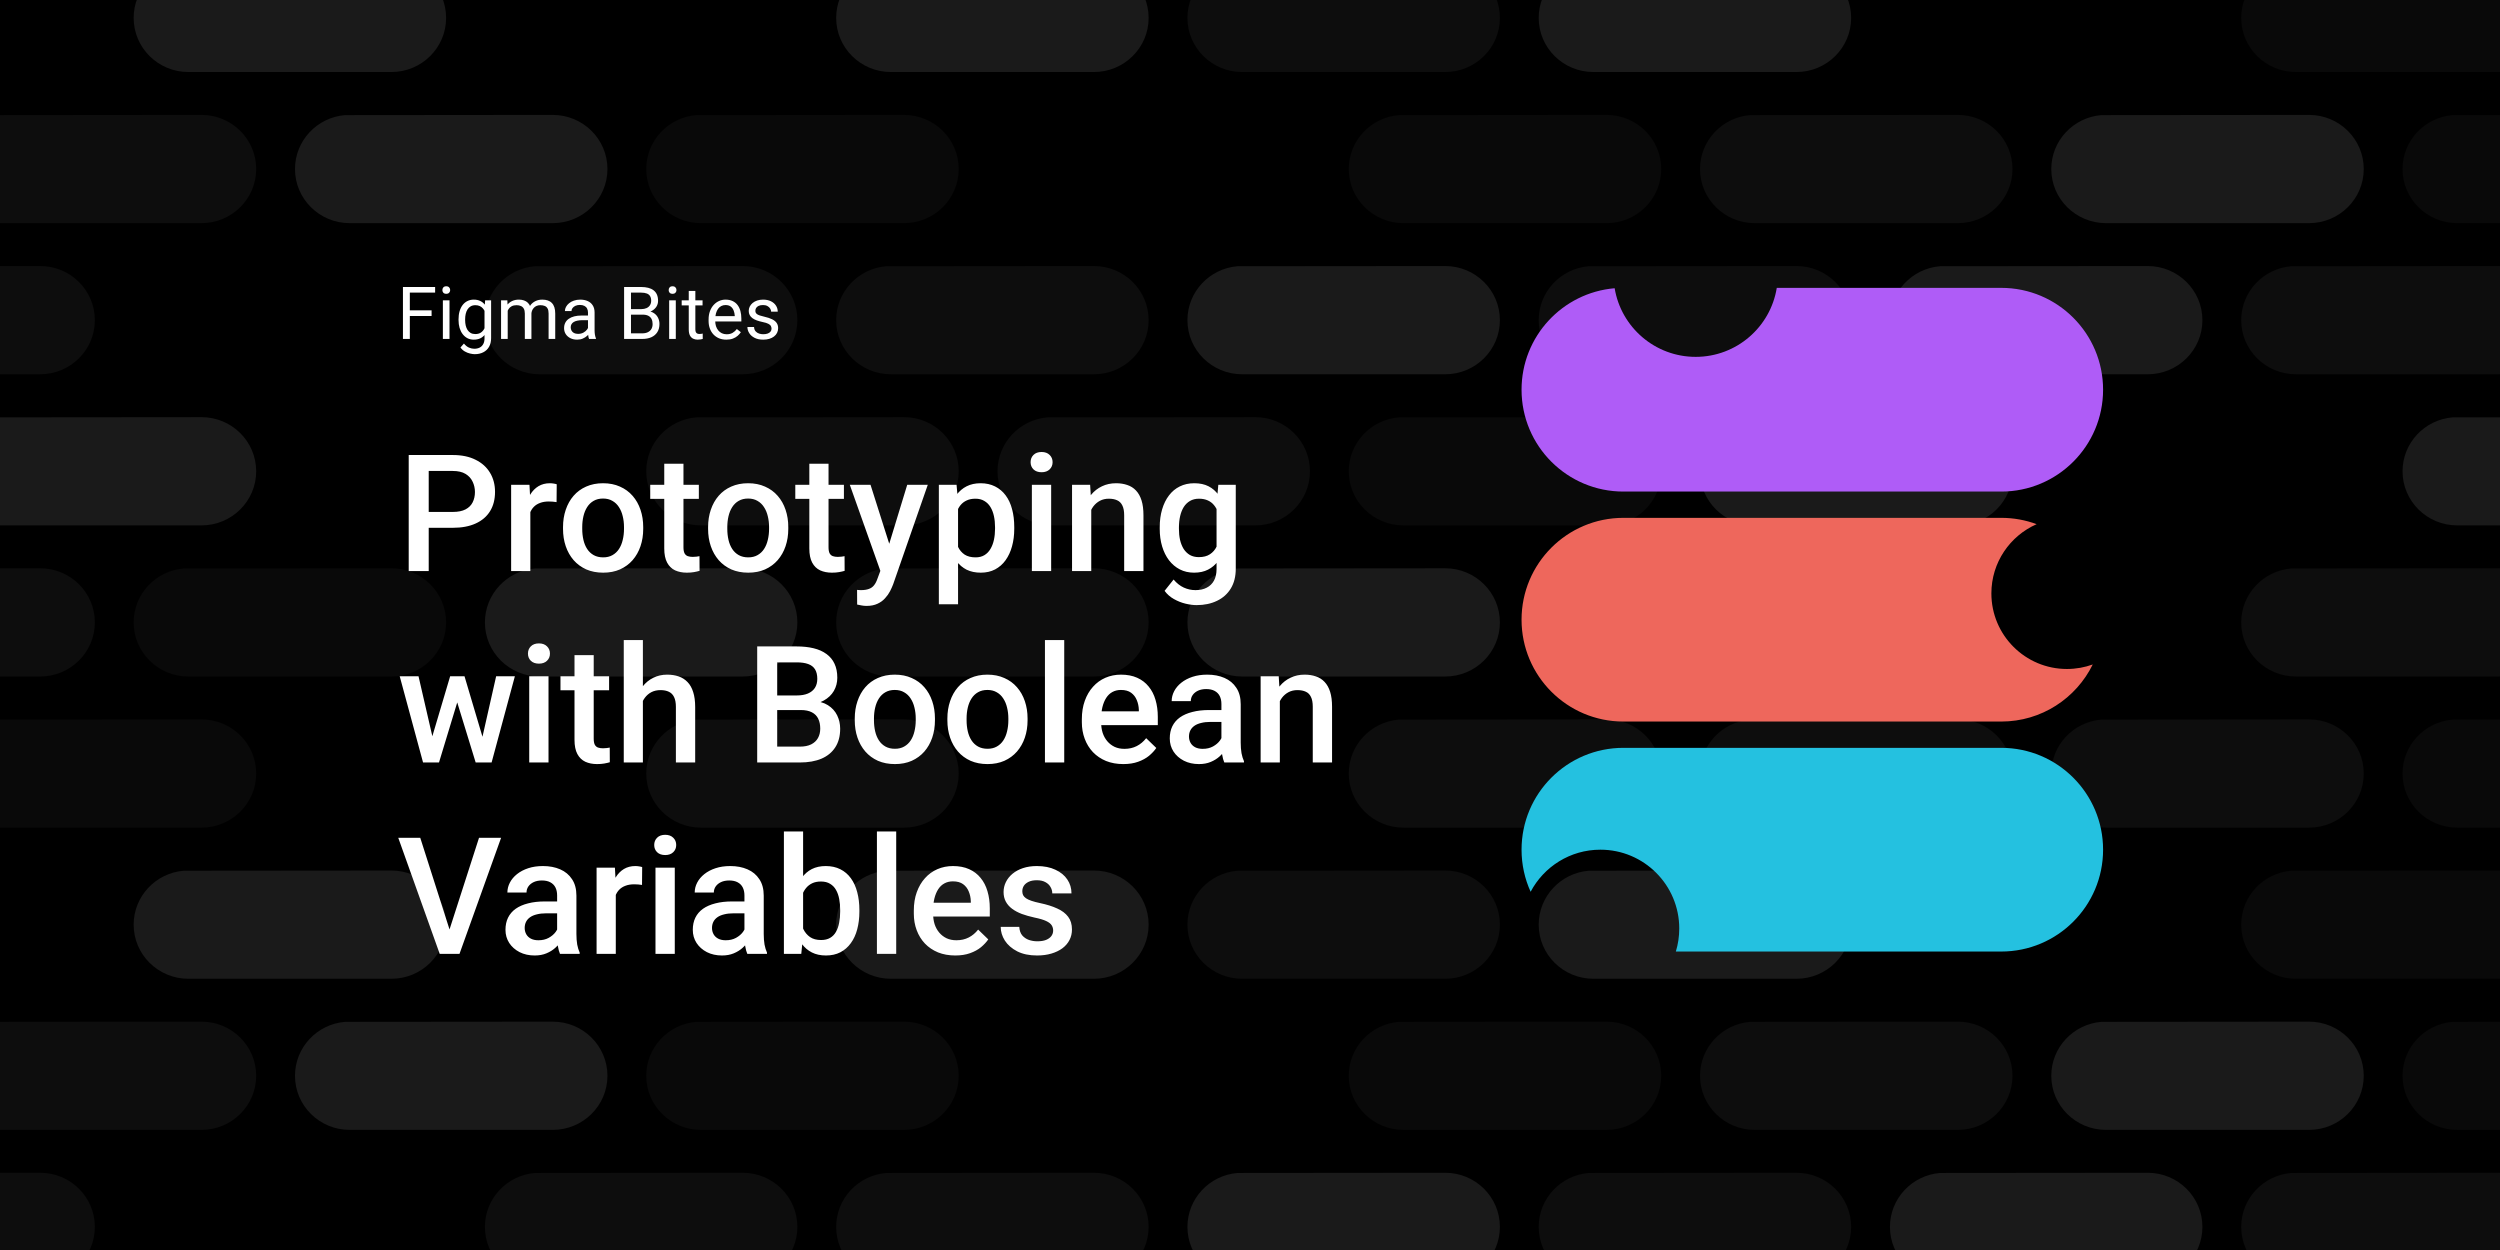 <svg width="1920" height="960" viewBox="0 0 1920 960" fill="none" xmlns="http://www.w3.org/2000/svg">
<rect x="0" y="0" width="1920" height="960" fill="#333333" stroke="none"/>
<g clip-path="url(#clip0_73_28)">
<rect width="1920" height="960" fill="black"/>
<g opacity="0.5">
<path d="M-4.801 320.528C-26.322 322.339 -43.218 340.188 -43.218 361.94C-43.218 384.894 -24.401 403.503 -1.19 403.503L154.721 403.503C177.933 403.503 196.75 384.895 196.75 361.94C196.75 338.985 177.933 320.377 154.721 320.377L-4.801 320.528Z" fill="white" fill-opacity="0.2"/>
<path d="M534.735 320.528C513.214 322.339 496.317 340.188 496.317 361.94C496.317 384.894 515.134 403.503 538.345 403.503L694.257 403.503C717.468 403.503 736.285 384.895 736.285 361.94C736.285 338.985 717.468 320.377 694.257 320.377L534.735 320.528Z" fill="white" fill-opacity="0.1"/>
<path d="M804.502 320.528C782.981 322.339 766.085 340.188 766.085 361.94C766.085 384.894 784.902 403.503 808.113 403.503L964.024 403.503C987.236 403.503 1006.05 384.895 1006.05 361.94C1006.05 338.985 987.236 320.377 964.024 320.377L804.502 320.528Z" fill="white" fill-opacity="0.1"/>
<path d="M1074.27 320.528C1052.75 322.339 1035.85 340.188 1035.85 361.94C1035.85 384.894 1054.67 403.503 1077.88 403.503L1233.79 403.503C1257 403.503 1275.82 384.895 1275.82 361.94C1275.82 338.985 1257 320.377 1233.79 320.377L1074.27 320.528Z" fill="white" fill-opacity="0.07"/>
<path d="M1344.04 320.528C1322.52 322.339 1305.62 340.188 1305.62 361.94C1305.62 384.894 1324.44 403.503 1347.65 403.503L1503.56 403.503C1526.77 403.503 1545.59 384.895 1545.59 361.94C1545.59 338.985 1526.77 320.377 1503.56 320.377L1344.04 320.528Z" fill="white" fill-opacity="0.2"/>
<path d="M1883.57 320.528C1862.05 322.339 1845.16 340.188 1845.16 361.94C1845.16 384.894 1863.97 403.503 1887.18 403.503L2043.09 403.503C2066.31 403.503 2085.12 384.895 2085.12 361.94C2085.12 338.985 2066.31 320.377 2043.09 320.377L1883.57 320.528Z" fill="white" fill-opacity="0.2"/>
<path d="M-4.801 552.654C-26.322 554.465 -43.218 572.314 -43.218 594.066C-43.218 617.02 -24.401 635.629 -1.19 635.629L154.721 635.629C177.933 635.629 196.75 617.02 196.75 594.066C196.75 571.111 177.933 552.503 154.721 552.503L-4.801 552.654Z" fill="white" fill-opacity="0.07"/>
<path d="M534.735 552.654C513.214 554.465 496.317 572.314 496.317 594.066C496.317 617.02 515.134 635.629 538.345 635.629L694.257 635.629C717.468 635.629 736.285 617.02 736.285 594.066C736.285 571.111 717.468 552.503 694.257 552.503L534.735 552.654Z" fill="white" fill-opacity="0.1"/>
<path d="M1074.27 552.654C1052.75 554.465 1035.85 572.314 1035.85 594.066C1035.85 617.02 1054.67 635.629 1077.88 635.629L1233.79 635.629C1257 635.629 1275.82 617.02 1275.82 594.066C1275.82 571.111 1257 552.503 1233.79 552.503L1074.27 552.654Z" fill="white" fill-opacity="0.1"/>
<path d="M1344.04 552.654C1322.52 554.465 1305.62 572.314 1305.62 594.066C1305.62 617.02 1324.44 635.629 1347.65 635.629L1503.56 635.629C1526.77 635.629 1545.59 617.02 1545.59 594.066C1545.59 571.111 1526.77 552.503 1503.56 552.503L1344.04 552.654Z" fill="white" fill-opacity="0.1"/>
<path d="M1613.81 552.654C1592.28 554.465 1575.39 572.314 1575.39 594.066C1575.39 617.02 1594.2 635.629 1617.42 635.629L1773.33 635.629C1796.54 635.629 1815.36 617.02 1815.36 594.066C1815.36 571.111 1796.54 552.503 1773.33 552.503L1613.81 552.654Z" fill="white" fill-opacity="0.1"/>
<path d="M1883.57 552.654C1862.05 554.465 1845.16 572.314 1845.16 594.066C1845.16 617.02 1863.97 635.629 1887.18 635.629L2043.09 635.629C2066.31 635.629 2085.12 617.02 2085.12 594.066C2085.12 571.111 2066.31 552.503 2043.09 552.503L1883.57 552.654Z" fill="white" fill-opacity="0.07"/>
<path d="M-4.801 88.403C-26.322 90.213 -43.218 108.063 -43.218 129.814C-43.218 152.769 -24.401 171.377 -1.19 171.377L154.721 171.377C177.933 171.377 196.75 152.769 196.75 129.814C196.75 106.86 177.933 88.251 154.721 88.251L-4.801 88.403Z" fill="white" fill-opacity="0.1"/>
<path d="M-4.801 784.779C-26.322 786.59 -43.218 804.439 -43.218 826.191C-43.218 849.146 -24.401 867.754 -1.19 867.754L154.721 867.754C177.933 867.754 196.75 849.146 196.75 826.191C196.75 803.236 177.933 784.628 154.721 784.628L-4.801 784.779Z" fill="white" fill-opacity="0.1"/>
<path d="M264.967 88.403C243.446 90.213 226.55 108.063 226.55 129.814C226.55 152.769 245.366 171.377 268.578 171.377L424.489 171.377C447.701 171.377 466.517 152.769 466.517 129.814C466.517 106.86 447.701 88.251 424.489 88.251L264.967 88.403Z" fill="white" fill-opacity="0.2"/>
<path d="M264.967 784.779C243.446 786.59 226.55 804.439 226.55 826.191C226.55 849.146 245.366 867.754 268.578 867.754L424.489 867.754C447.701 867.754 466.517 849.146 466.517 826.191C466.517 803.236 447.701 784.628 424.489 784.628L264.967 784.779Z" fill="white" fill-opacity="0.2"/>
<path d="M534.735 88.403C513.214 90.213 496.317 108.063 496.317 129.814C496.317 152.769 515.134 171.377 538.345 171.377L694.257 171.377C717.468 171.377 736.285 152.769 736.285 129.814C736.285 106.86 717.468 88.251 694.257 88.251L534.735 88.403Z" fill="white" fill-opacity="0.07"/>
<path d="M534.735 784.779C513.214 786.59 496.317 804.439 496.317 826.191C496.317 849.146 515.134 867.754 538.345 867.754L694.257 867.754C717.468 867.754 736.285 849.146 736.285 826.191C736.285 803.236 717.468 784.628 694.257 784.628L534.735 784.779Z" fill="white" fill-opacity="0.07"/>
<path d="M1074.27 88.403C1052.75 90.213 1035.85 108.063 1035.85 129.814C1035.85 152.769 1054.67 171.377 1077.88 171.377L1233.79 171.377C1257 171.377 1275.82 152.769 1275.82 129.814C1275.82 106.86 1257 88.251 1233.79 88.251L1074.27 88.403Z" fill="white" fill-opacity="0.07"/>
<path d="M1074.27 784.779C1052.75 786.59 1035.85 804.439 1035.85 826.191C1035.85 849.146 1054.67 867.754 1077.88 867.754L1233.79 867.754C1257 867.754 1275.82 849.146 1275.82 826.191C1275.82 803.236 1257 784.628 1233.79 784.628L1074.27 784.779Z" fill="white" fill-opacity="0.07"/>
<path d="M1344.04 88.403C1322.52 90.213 1305.62 108.063 1305.62 129.814C1305.62 152.769 1324.44 171.377 1347.65 171.377L1503.56 171.377C1526.77 171.377 1545.59 152.769 1545.59 129.814C1545.59 106.86 1526.77 88.251 1503.56 88.251L1344.04 88.403Z" fill="white" fill-opacity="0.1"/>
<path d="M1344.04 784.779C1322.52 786.59 1305.62 804.439 1305.62 826.191C1305.62 849.146 1324.44 867.754 1347.65 867.754L1503.56 867.754C1526.77 867.754 1545.59 849.146 1545.59 826.191C1545.59 803.236 1526.77 784.628 1503.56 784.628L1344.04 784.779Z" fill="white" fill-opacity="0.1"/>
<path d="M1613.81 88.403C1592.28 90.213 1575.39 108.063 1575.39 129.814C1575.39 152.769 1594.2 171.377 1617.42 171.377L1773.33 171.377C1796.54 171.377 1815.36 152.769 1815.36 129.814C1815.36 106.86 1796.54 88.251 1773.33 88.251L1613.81 88.403Z" fill="white" fill-opacity="0.2"/>
<path d="M1613.81 784.779C1592.28 786.59 1575.39 804.439 1575.39 826.191C1575.39 849.146 1594.2 867.754 1617.42 867.754L1773.33 867.754C1796.54 867.754 1815.36 849.146 1815.36 826.191C1815.36 803.236 1796.54 784.628 1773.33 784.628L1613.81 784.779Z" fill="white" fill-opacity="0.2"/>
<path d="M1883.57 88.403C1862.05 90.213 1845.16 108.063 1845.16 129.814C1845.16 152.769 1863.97 171.377 1887.18 171.377L2043.09 171.377C2066.31 171.377 2085.12 152.769 2085.12 129.814C2085.12 106.86 2066.31 88.251 2043.09 88.251L1883.57 88.403Z" fill="white" fill-opacity="0.07"/>
<path d="M1883.57 784.779C1862.05 786.59 1845.16 804.439 1845.16 826.191C1845.16 849.146 1863.97 867.754 1887.18 867.754L2043.09 867.754C2066.31 867.754 2085.12 849.146 2085.12 826.191C2085.12 803.236 2066.31 784.628 2043.09 784.628L1883.57 784.779Z" fill="white" fill-opacity="0.07"/>
<path d="M-128.705 436.591C-150.227 438.402 -167.123 456.251 -167.123 478.003C-167.123 500.957 -148.306 519.566 -125.095 519.566L30.817 519.566C54.028 519.566 72.845 500.957 72.845 478.003C72.845 455.048 54.028 436.44 30.817 436.44L-128.705 436.591Z" fill="white" fill-opacity="0.1"/>
<path d="M141.062 436.591C119.541 438.402 102.645 456.251 102.645 478.003C102.645 500.957 121.461 519.566 144.673 519.566L300.584 519.566C323.796 519.566 342.613 500.957 342.613 478.003C342.613 455.048 323.796 436.44 300.584 436.44L141.062 436.591Z" fill="white" fill-opacity="0.07"/>
<path d="M410.83 436.591C389.309 438.402 372.412 456.251 372.412 478.003C372.412 500.957 391.229 519.566 414.441 519.566L570.352 519.566C593.563 519.566 612.38 500.957 612.38 478.003C612.38 455.048 593.563 436.44 570.352 436.44L410.83 436.591Z" fill="white" fill-opacity="0.2"/>
<path d="M680.598 436.591C659.076 438.402 642.18 456.251 642.18 478.003C642.18 500.957 660.997 519.566 684.208 519.566L840.12 519.566C863.331 519.566 882.148 500.957 882.148 478.003C882.148 455.048 863.331 436.44 840.12 436.44L680.598 436.591Z" fill="white" fill-opacity="0.1"/>
<path d="M950.365 436.591C928.844 438.402 911.948 456.251 911.948 478.003C911.948 500.957 930.764 519.566 953.976 519.566L1109.89 519.566C1133.1 519.566 1151.92 500.957 1151.92 478.003C1151.92 455.048 1133.1 436.44 1109.89 436.44L950.365 436.591Z" fill="white" fill-opacity="0.2"/>
<path d="M1220.13 436.591C1198.61 438.402 1181.72 456.251 1181.72 478.003C1181.72 500.957 1200.53 519.566 1223.74 519.566L1379.65 519.566C1402.87 519.566 1421.68 500.957 1421.68 478.003C1421.68 455.048 1402.87 436.44 1379.65 436.44L1220.13 436.591Z" fill="white" fill-opacity="0.2"/>
<path d="M1759.67 436.591C1738.15 438.402 1721.25 456.251 1721.25 478.003C1721.25 500.957 1740.07 519.566 1763.28 519.566L1919.19 519.566C1942.4 519.566 1961.22 500.957 1961.22 478.003C1961.22 455.048 1942.4 436.44 1919.19 436.44L1759.67 436.591Z" fill="white" fill-opacity="0.1"/>
<path d="M141.062 -27.66C119.541 -25.849 102.645 -8 102.645 13.752C102.645 36.706 121.461 55.315 144.673 55.315L300.584 55.315C323.796 55.315 342.613 36.706 342.613 13.752C342.613 -9.203 323.796 -27.811 300.584 -27.811L141.062 -27.66Z" fill="white" fill-opacity="0.2"/>
<path d="M141.062 668.717C119.541 670.528 102.645 688.377 102.645 710.128C102.645 733.083 121.461 751.691 144.673 751.691L300.584 751.691C323.796 751.691 342.613 733.083 342.613 710.128C342.613 687.174 323.796 668.565 300.584 668.565L141.062 668.717Z" fill="white" fill-opacity="0.2"/>
<path d="M680.598 -27.66C659.076 -25.849 642.18 -8 642.18 13.752C642.18 36.706 660.997 55.315 684.208 55.315L840.12 55.315C863.331 55.315 882.148 36.706 882.148 13.752C882.148 -9.203 863.331 -27.811 840.12 -27.811L680.598 -27.66Z" fill="white" fill-opacity="0.2"/>
<path d="M680.598 668.717C659.076 670.528 642.18 688.377 642.18 710.128C642.18 733.083 660.997 751.691 684.208 751.691L840.12 751.691C863.331 751.691 882.148 733.083 882.148 710.128C882.148 687.174 863.331 668.565 840.12 668.565L680.598 668.717Z" fill="white" fill-opacity="0.2"/>
<path d="M950.365 -27.66C928.844 -25.849 911.948 -8 911.948 13.752C911.948 36.706 930.764 55.315 953.976 55.315L1109.89 55.315C1133.1 55.315 1151.92 36.706 1151.92 13.752C1151.92 -9.203 1133.1 -27.811 1109.89 -27.811L950.365 -27.66Z" fill="white" fill-opacity="0.1"/>
<path d="M950.365 668.717C928.844 670.528 911.948 688.377 911.948 710.128C911.948 733.083 930.764 751.691 953.976 751.691L1109.89 751.691C1133.1 751.691 1151.92 733.083 1151.92 710.128C1151.92 687.174 1133.1 668.565 1109.89 668.565L950.365 668.717Z" fill="white" fill-opacity="0.1"/>
<path d="M1220.13 -27.66C1198.61 -25.849 1181.72 -8 1181.72 13.752C1181.72 36.706 1200.53 55.315 1223.74 55.315L1379.65 55.315C1402.87 55.315 1421.68 36.706 1421.68 13.752C1421.68 -9.203 1402.87 -27.811 1379.65 -27.811L1220.13 -27.66Z" fill="white" fill-opacity="0.2"/>
<path d="M1220.13 668.717C1198.61 670.528 1181.72 688.377 1181.72 710.128C1181.72 733.083 1200.53 751.691 1223.74 751.691L1379.65 751.691C1402.87 751.691 1421.68 733.083 1421.68 710.128C1421.68 687.174 1402.87 668.565 1379.65 668.565L1220.13 668.717Z" fill="white" fill-opacity="0.2"/>
<path d="M1759.67 -27.66C1738.15 -25.849 1721.25 -8 1721.25 13.752C1721.25 36.706 1740.07 55.315 1763.28 55.315L1919.19 55.315C1942.4 55.315 1961.22 36.706 1961.22 13.752C1961.22 -9.203 1942.4 -27.811 1919.19 -27.811L1759.67 -27.66Z" fill="white" fill-opacity="0.07"/>
<path d="M1759.67 668.717C1738.15 670.528 1721.25 688.377 1721.25 710.128C1721.25 733.083 1740.07 751.691 1763.28 751.691L1919.19 751.691C1942.4 751.691 1961.22 733.083 1961.22 710.128C1961.22 687.174 1942.4 668.565 1919.19 668.565L1759.67 668.717Z" fill="white" fill-opacity="0.07"/>
<path d="M-128.705 204.465C-150.227 206.276 -167.123 224.125 -167.123 245.877C-167.123 268.832 -148.306 287.44 -125.095 287.44L30.817 287.44C54.028 287.44 72.845 268.832 72.845 245.877C72.845 222.922 54.028 204.314 30.817 204.314L-128.705 204.465Z" fill="white" fill-opacity="0.1"/>
<path d="M-128.705 900.842C-150.227 902.653 -167.123 920.502 -167.123 942.254C-167.123 965.209 -148.306 983.817 -125.095 983.817L30.817 983.817C54.028 983.817 72.845 965.209 72.845 942.254C72.845 919.299 54.028 900.691 30.817 900.691L-128.705 900.842Z" fill="white" fill-opacity="0.1"/>
<path d="M410.83 204.465C389.309 206.276 372.412 224.125 372.412 245.877C372.412 268.832 391.229 287.44 414.441 287.44L570.352 287.44C593.563 287.44 612.38 268.832 612.38 245.877C612.38 222.922 593.563 204.314 570.352 204.314L410.83 204.465Z" fill="white" fill-opacity="0.1"/>
<path d="M410.83 900.842C389.309 902.653 372.412 920.502 372.412 942.254C372.412 965.209 391.229 983.817 414.441 983.817L570.352 983.817C593.563 983.817 612.38 965.209 612.38 942.254C612.38 919.299 593.563 900.691 570.352 900.691L410.83 900.842Z" fill="white" fill-opacity="0.1"/>
<path d="M680.598 204.465C659.076 206.276 642.18 224.125 642.18 245.877C642.18 268.832 660.997 287.44 684.208 287.44L840.12 287.44C863.331 287.44 882.148 268.832 882.148 245.877C882.148 222.922 863.331 204.314 840.12 204.314L680.598 204.465Z" fill="white" fill-opacity="0.1"/>
<path d="M680.598 900.842C659.076 902.653 642.18 920.502 642.18 942.254C642.18 965.209 660.997 983.817 684.208 983.817L840.12 983.817C863.331 983.817 882.148 965.209 882.148 942.254C882.148 919.299 863.331 900.691 840.12 900.691L680.598 900.842Z" fill="white" fill-opacity="0.1"/>
<path d="M950.365 204.465C928.844 206.276 911.948 224.125 911.948 245.877C911.948 268.832 930.764 287.44 953.976 287.44L1109.89 287.44C1133.1 287.44 1151.92 268.832 1151.92 245.877C1151.92 222.922 1133.1 204.314 1109.89 204.314L950.365 204.465Z" fill="white" fill-opacity="0.2"/>
<path d="M950.365 900.842C928.844 902.653 911.948 920.502 911.948 942.254C911.948 965.209 930.764 983.817 953.976 983.817L1109.89 983.817C1133.1 983.817 1151.92 965.209 1151.92 942.254C1151.92 919.299 1133.1 900.691 1109.89 900.691L950.365 900.842Z" fill="white" fill-opacity="0.2"/>
<path d="M1220.13 204.465C1198.61 206.276 1181.72 224.125 1181.72 245.877C1181.72 268.832 1200.53 287.44 1223.74 287.44L1379.65 287.44C1402.87 287.44 1421.68 268.832 1421.68 245.877C1421.68 222.922 1402.87 204.314 1379.65 204.314L1220.13 204.465Z" fill="white" fill-opacity="0.1"/>
<path d="M1220.13 900.842C1198.61 902.653 1181.72 920.502 1181.72 942.254C1181.72 965.209 1200.53 983.817 1223.74 983.817L1379.65 983.817C1402.87 983.817 1421.68 965.209 1421.68 942.254C1421.68 919.299 1402.87 900.691 1379.65 900.691L1220.13 900.842Z" fill="white" fill-opacity="0.1"/>
<path d="M1489.9 204.465C1468.38 206.276 1451.48 224.125 1451.48 245.877C1451.48 268.832 1470.3 287.44 1493.51 287.44L1649.42 287.44C1672.63 287.44 1691.45 268.832 1691.45 245.877C1691.45 222.922 1672.63 204.314 1649.42 204.314L1489.9 204.465Z" fill="white" fill-opacity="0.2"/>
<path d="M1489.9 900.842C1468.38 902.653 1451.48 920.502 1451.48 942.254C1451.48 965.209 1470.3 983.817 1493.51 983.817L1649.42 983.817C1672.63 983.817 1691.45 965.209 1691.45 942.254C1691.45 919.299 1672.63 900.691 1649.42 900.691L1489.9 900.842Z" fill="white" fill-opacity="0.2"/>
<path d="M1759.67 204.465C1738.15 206.276 1721.25 224.125 1721.25 245.877C1721.25 268.832 1740.07 287.44 1763.28 287.44L1919.19 287.44C1942.4 287.44 1961.22 268.832 1961.22 245.877C1961.22 222.922 1942.4 204.314 1919.19 204.314L1759.67 204.465Z" fill="white" fill-opacity="0.1"/>
<path d="M1759.67 900.842C1738.15 902.653 1721.25 920.502 1721.25 942.254C1721.25 965.209 1740.07 983.817 1763.28 983.817L1919.19 983.817C1942.4 983.817 1961.22 965.209 1961.22 942.254C1961.22 919.299 1942.4 900.691 1919.19 900.691L1759.67 900.842Z" fill="white" fill-opacity="0.1"/>
</g>
<path fill-rule="evenodd" clip-rule="evenodd" d="M1607.23 510.308C1601.05 512.554 1594.37 513.779 1587.42 513.779C1555.36 513.779 1529.38 487.796 1529.38 455.744C1529.38 431.969 1543.68 411.533 1564.14 402.564C1555.67 399.424 1546.51 397.708 1536.95 397.708H1246.77C1203.57 397.708 1168.55 432.729 1168.55 475.93C1168.55 519.131 1203.57 554.152 1246.77 554.152H1536.95C1567.82 554.152 1594.51 536.274 1607.23 510.308Z" fill="#EE675C"/>
<path fill-rule="evenodd" clip-rule="evenodd" d="M1536.95 730.783C1580.15 730.783 1615.17 695.762 1615.17 652.561C1615.17 609.36 1580.15 574.339 1536.95 574.339L1246.77 574.339C1203.57 574.339 1168.55 609.36 1168.55 652.561C1168.55 664.088 1171.04 675.033 1175.52 684.886C1185.67 665.662 1205.86 652.561 1229.11 652.561C1262.55 652.561 1289.67 679.674 1289.67 713.119C1289.67 719.264 1288.75 725.195 1287.05 730.783L1536.95 730.783Z" fill="#24C1E0"/>
<path fill-rule="evenodd" clip-rule="evenodd" d="M1240.05 221.363C1200 224.772 1168.55 258.364 1168.55 299.3C1168.55 342.501 1203.57 377.522 1246.77 377.522L1536.95 377.522C1580.15 377.522 1615.17 342.501 1615.17 299.3C1615.17 256.1 1580.15 221.079 1536.95 221.079L1364.56 221.079C1359.73 251.12 1333.69 274.068 1302.28 274.068C1270.98 274.068 1245 251.265 1240.05 221.363Z" fill="#AF5CF7"/>
<path d="M347.741 405.347H324.54V393.165H347.741C351.781 393.165 355.046 392.512 357.535 391.206C360.025 389.9 361.841 388.104 362.984 385.819C364.167 383.492 364.759 380.84 364.759 377.861C364.759 375.045 364.167 372.412 362.984 369.964C361.841 367.474 360.025 365.474 357.535 363.964C355.046 362.454 351.781 361.699 347.741 361.699H329.253V438.587H313.888V349.456H347.741C354.638 349.456 360.494 350.681 365.31 353.129C370.166 355.537 373.86 358.884 376.39 363.169C378.92 367.413 380.185 372.269 380.185 377.738C380.185 383.492 378.92 388.431 376.39 392.552C373.86 396.674 370.166 399.837 365.31 402.041C360.494 404.245 354.638 405.347 347.741 405.347ZM407.304 384.962V438.587H392.551V372.351H406.631L407.304 384.962ZM427.567 371.923L427.444 385.635C426.546 385.472 425.567 385.349 424.506 385.268C423.486 385.186 422.465 385.145 421.445 385.145C418.915 385.145 416.691 385.513 414.772 386.247C412.854 386.941 411.242 387.961 409.936 389.308C408.671 390.614 407.692 392.206 406.998 394.083C406.304 395.96 405.896 398.062 405.774 400.388L402.407 400.633C402.407 396.47 402.815 392.614 403.631 389.063C404.447 385.513 405.672 382.391 407.304 379.697C408.977 377.003 411.059 374.902 413.548 373.392C416.078 371.882 418.996 371.127 422.302 371.127C423.2 371.127 424.159 371.208 425.179 371.372C426.24 371.535 427.036 371.719 427.567 371.923ZM432.403 406.204V404.796C432.403 400.021 433.097 395.593 434.484 391.512C435.872 387.39 437.871 383.819 440.483 380.799C443.136 377.738 446.36 375.371 450.155 373.698C453.992 371.984 458.318 371.127 463.133 371.127C467.99 371.127 472.316 371.984 476.111 373.698C479.947 375.371 483.192 377.738 485.844 380.799C488.497 383.819 490.517 387.39 491.905 391.512C493.292 395.593 493.986 400.021 493.986 404.796V406.204C493.986 410.978 493.292 415.406 491.905 419.488C490.517 423.569 488.497 427.14 485.844 430.2C483.192 433.22 479.968 435.587 476.172 437.301C472.377 438.975 468.071 439.811 463.256 439.811C458.399 439.811 454.053 438.975 450.217 437.301C446.421 435.587 443.197 433.22 440.544 430.2C437.892 427.14 435.872 423.569 434.484 419.488C433.097 415.406 432.403 410.978 432.403 406.204ZM447.156 404.796V406.204C447.156 409.183 447.462 411.999 448.074 414.651C448.686 417.304 449.645 419.63 450.951 421.63C452.257 423.63 453.93 425.201 455.971 426.344C458.011 427.486 460.44 428.058 463.256 428.058C465.99 428.058 468.357 427.486 470.357 426.344C472.397 425.201 474.071 423.63 475.376 421.63C476.682 419.63 477.641 417.304 478.254 414.651C478.907 411.999 479.233 409.183 479.233 406.204V404.796C479.233 401.857 478.907 399.082 478.254 396.47C477.641 393.818 476.662 391.471 475.315 389.43C474.009 387.39 472.336 385.798 470.296 384.656C468.296 383.472 465.908 382.88 463.133 382.88C460.358 382.88 457.95 383.472 455.91 384.656C453.91 385.798 452.257 387.39 450.951 389.43C449.645 391.471 448.686 393.818 448.074 396.47C447.462 399.082 447.156 401.857 447.156 404.796ZM536.715 372.351V383.125H499.373V372.351H536.715ZM510.147 356.129H524.9V420.283C524.9 422.324 525.186 423.895 525.757 424.997C526.37 426.058 527.206 426.772 528.267 427.14C529.328 427.507 530.573 427.69 532.001 427.69C533.022 427.69 534.001 427.629 534.94 427.507C535.878 427.384 536.633 427.262 537.205 427.14L537.266 438.403C536.042 438.771 534.613 439.097 532.981 439.383C531.389 439.668 529.553 439.811 527.471 439.811C524.084 439.811 521.085 439.22 518.473 438.036C515.861 436.812 513.82 434.832 512.351 432.098C510.882 429.364 510.147 425.732 510.147 421.202V356.129ZM543.816 406.204V404.796C543.816 400.021 544.51 395.593 545.898 391.512C547.285 387.39 549.285 383.819 551.897 380.799C554.549 377.738 557.773 375.371 561.569 373.698C565.405 371.984 569.731 371.127 574.547 371.127C579.403 371.127 583.729 371.984 587.524 373.698C591.361 375.371 594.605 377.738 597.258 380.799C599.911 383.819 601.931 387.39 603.318 391.512C604.706 395.593 605.4 400.021 605.4 404.796V406.204C605.4 410.978 604.706 415.406 603.318 419.488C601.931 423.569 599.911 427.14 597.258 430.2C594.605 433.22 591.381 435.587 587.586 437.301C583.79 438.975 579.485 439.811 574.669 439.811C569.813 439.811 565.466 438.975 561.63 437.301C557.835 435.587 554.611 433.22 551.958 430.2C549.305 427.14 547.285 423.569 545.898 419.488C544.51 415.406 543.816 410.978 543.816 406.204ZM558.569 404.796V406.204C558.569 409.183 558.875 411.999 559.487 414.651C560.1 417.304 561.059 419.63 562.365 421.63C563.671 423.63 565.344 425.201 567.384 426.344C569.425 427.486 571.853 428.058 574.669 428.058C577.403 428.058 579.77 427.486 581.77 426.344C583.811 425.201 585.484 423.63 586.79 421.63C588.096 419.63 589.055 417.304 589.667 414.651C590.32 411.999 590.647 409.183 590.647 406.204V404.796C590.647 401.857 590.32 399.082 589.667 396.47C589.055 393.818 588.075 391.471 586.729 389.43C585.423 387.39 583.749 385.798 581.709 384.656C579.709 383.472 577.322 382.88 574.547 382.88C571.772 382.88 569.364 383.472 567.323 384.656C565.323 385.798 563.671 387.39 562.365 389.43C561.059 391.471 560.1 393.818 559.487 396.47C558.875 399.082 558.569 401.857 558.569 404.796ZM648.128 372.351V383.125H610.787V372.351H648.128ZM621.561 356.129H636.314V420.283C636.314 422.324 636.599 423.895 637.171 424.997C637.783 426.058 638.62 426.772 639.681 427.14C640.742 427.507 641.986 427.69 643.415 427.69C644.435 427.69 645.415 427.629 646.353 427.507C647.292 427.384 648.047 427.262 648.618 427.14L648.679 438.403C647.455 438.771 646.027 439.097 644.394 439.383C642.803 439.668 640.966 439.811 638.885 439.811C635.498 439.811 632.498 439.22 629.886 438.036C627.274 436.812 625.234 434.832 623.764 432.098C622.295 429.364 621.561 425.732 621.561 421.202V356.129ZM678.737 431.363L696.734 372.351H712.528L685.96 448.688C685.348 450.32 684.552 452.095 683.573 454.013C682.593 455.932 681.308 457.748 679.716 459.462C678.165 461.217 676.227 462.625 673.9 463.686C671.574 464.787 668.758 465.338 665.453 465.338C664.147 465.338 662.882 465.216 661.657 464.971C660.474 464.767 659.351 464.543 658.29 464.298L658.229 453.034C658.637 453.075 659.127 453.116 659.698 453.156C660.311 453.197 660.8 453.218 661.168 453.218C663.616 453.218 665.657 452.912 667.289 452.299C668.922 451.728 670.248 450.789 671.268 449.483C672.329 448.177 673.227 446.423 673.962 444.219L678.737 431.363ZM668.575 372.351L684.307 421.936L686.94 437.485L676.716 440.117L652.658 372.351H668.575ZM735.79 385.084V464.053H721.037V372.351H734.627L735.79 385.084ZM778.947 404.857V406.142C778.947 410.958 778.376 415.427 777.233 419.549C776.131 423.63 774.479 427.201 772.275 430.262C770.112 433.282 767.439 435.628 764.256 437.301C761.072 438.975 757.399 439.811 753.237 439.811C749.115 439.811 745.503 439.056 742.401 437.546C739.341 435.995 736.749 433.812 734.627 430.996C732.505 428.18 730.791 424.875 729.485 421.079C728.22 417.243 727.322 413.039 726.791 408.469V403.51C727.322 398.654 728.22 394.246 729.485 390.287C730.791 386.329 732.505 382.921 734.627 380.064C736.749 377.208 739.341 375.004 742.401 373.453C745.462 371.902 749.033 371.127 753.114 371.127C757.277 371.127 760.97 371.943 764.194 373.575C767.418 375.167 770.132 377.452 772.336 380.432C774.54 383.37 776.193 386.921 777.295 391.083C778.396 395.205 778.947 399.796 778.947 404.857ZM764.194 406.142V404.857C764.194 401.796 763.909 398.96 763.337 396.348C762.766 393.695 761.868 391.369 760.644 389.369C759.419 387.369 757.848 385.819 755.93 384.717C754.053 383.574 751.788 383.003 749.135 383.003C746.523 383.003 744.279 383.452 742.401 384.349C740.524 385.206 738.953 386.41 737.688 387.961C736.423 389.512 735.443 391.328 734.749 393.409C734.056 395.45 733.566 397.674 733.28 400.082V411.958C733.77 414.896 734.607 417.59 735.79 420.038C736.974 422.487 738.647 424.446 740.81 425.915C743.014 427.344 745.829 428.058 749.258 428.058C751.91 428.058 754.175 427.486 756.053 426.344C757.93 425.201 759.46 423.63 760.644 421.63C761.868 419.59 762.766 417.243 763.337 414.59C763.909 411.938 764.194 409.122 764.194 406.142ZM807.291 372.351V438.587H792.476V372.351H807.291ZM791.497 354.966C791.497 352.721 792.231 350.864 793.701 349.395C795.211 347.885 797.292 347.13 799.945 347.13C802.556 347.13 804.617 347.885 806.127 349.395C807.637 350.864 808.392 352.721 808.392 354.966C808.392 357.169 807.637 359.006 806.127 360.475C804.617 361.944 802.556 362.679 799.945 362.679C797.292 362.679 795.211 361.944 793.701 360.475C792.231 359.006 791.497 357.169 791.497 354.966ZM838.082 386.492V438.587H823.329V372.351H837.225L838.082 386.492ZM835.45 403.02L830.675 402.959C830.716 398.266 831.369 393.96 832.634 390.043C833.94 386.125 835.736 382.758 838.021 379.942C840.347 377.126 843.122 374.963 846.346 373.453C849.57 371.902 853.162 371.127 857.12 371.127C860.304 371.127 863.181 371.576 865.752 372.474C868.364 373.331 870.588 374.739 872.425 376.697C874.302 378.656 875.73 381.207 876.71 384.349C877.689 387.451 878.179 391.267 878.179 395.797V438.587H863.365V395.736C863.365 392.552 862.895 390.043 861.957 388.206C861.059 386.329 859.732 385.002 857.977 384.227C856.263 383.411 854.121 383.003 851.55 383.003C849.02 383.003 846.755 383.533 844.755 384.594C842.755 385.655 841.061 387.104 839.674 388.941C838.327 390.777 837.286 392.899 836.552 395.307C835.817 397.715 835.45 400.286 835.45 403.02ZM935.661 372.351H949.067V436.75C949.067 442.709 947.802 447.769 945.272 451.932C942.741 456.095 939.211 459.258 934.681 461.421C930.151 463.624 924.907 464.726 918.949 464.726C916.419 464.726 913.603 464.359 910.501 463.624C907.44 462.89 904.461 461.706 901.563 460.074C898.707 458.482 896.319 456.38 894.401 453.769L901.319 445.076C903.686 447.892 906.297 449.953 909.154 451.259C912.011 452.565 915.011 453.218 918.153 453.218C921.54 453.218 924.417 452.585 926.784 451.32C929.192 450.096 931.049 448.28 932.355 445.872C933.661 443.464 934.314 440.525 934.314 437.057V387.349L935.661 372.351ZM890.667 406.204V404.918C890.667 399.898 891.279 395.328 892.503 391.206C893.728 387.043 895.483 383.472 897.768 380.493C900.053 377.473 902.829 375.167 906.093 373.575C909.358 371.943 913.052 371.127 917.174 371.127C921.459 371.127 925.111 371.902 928.131 373.453C931.192 375.004 933.743 377.228 935.783 380.126C937.824 382.982 939.415 386.41 940.558 390.41C941.742 394.368 942.619 398.776 943.19 403.633V407.734C942.66 412.468 941.762 416.794 940.497 420.712C939.232 424.63 937.559 428.017 935.477 430.874C933.396 433.73 930.825 435.934 927.764 437.485C924.744 439.036 921.173 439.811 917.051 439.811C913.011 439.811 909.358 438.975 906.093 437.301C902.869 435.628 900.094 433.282 897.768 430.262C895.483 427.242 893.728 423.691 892.503 419.61C891.279 415.488 890.667 411.019 890.667 406.204ZM905.42 404.918V406.204C905.42 409.224 905.706 412.04 906.277 414.651C906.889 417.263 907.807 419.569 909.032 421.569C910.297 423.528 911.889 425.079 913.807 426.221C915.766 427.323 918.071 427.874 920.724 427.874C924.193 427.874 927.029 427.14 929.233 425.67C931.478 424.201 933.192 422.222 934.375 419.732C935.6 417.202 936.457 414.386 936.946 411.285V400.204C936.701 397.797 936.191 395.552 935.416 393.471C934.681 391.389 933.682 389.573 932.416 388.022C931.151 386.431 929.56 385.206 927.642 384.349C925.723 383.452 923.458 383.003 920.847 383.003C918.194 383.003 915.888 383.574 913.929 384.717C911.97 385.859 910.358 387.431 909.093 389.43C907.869 391.43 906.95 393.756 906.338 396.409C905.726 399.062 905.42 401.898 905.42 404.918ZM330.417 570.895L345.721 519.351H355.148L352.577 534.778L337.15 585.587H328.703L330.417 570.895ZM321.418 519.351L333.355 571.14L334.334 585.587H324.907L306.971 519.351H321.418ZM369.473 570.528L381.042 519.351H395.428L377.553 585.587H368.126L369.473 570.528ZM356.74 519.351L371.86 570.283L373.758 585.587H365.31L349.7 534.716L347.129 519.351H356.74ZM421.261 519.351V585.587H406.447V519.351H421.261ZM405.468 501.966C405.468 499.721 406.202 497.864 407.671 496.395C409.181 494.885 411.263 494.13 413.915 494.13C416.527 494.13 418.588 494.885 420.098 496.395C421.608 497.864 422.363 499.721 422.363 501.966C422.363 504.169 421.608 506.006 420.098 507.475C418.588 508.944 416.527 509.679 413.915 509.679C411.263 509.679 409.181 508.944 407.671 507.475C406.202 506.006 405.468 504.169 405.468 501.966ZM467.786 519.351V530.125H430.444V519.351H467.786ZM441.218 503.129H455.971V567.283C455.971 569.324 456.257 570.895 456.828 571.997C457.44 573.058 458.277 573.772 459.338 574.14C460.399 574.507 461.644 574.69 463.072 574.69C464.092 574.69 465.072 574.629 466.01 574.507C466.949 574.384 467.704 574.262 468.275 574.14L468.337 585.403C467.112 585.771 465.684 586.097 464.051 586.383C462.46 586.668 460.623 586.811 458.542 586.811C455.155 586.811 452.155 586.22 449.543 585.036C446.931 583.812 444.891 581.832 443.422 579.098C441.952 576.364 441.218 572.732 441.218 568.202V503.129ZM493.741 491.559V585.587H479.049V491.559H493.741ZM491.17 550.02L486.395 549.959C486.436 545.388 487.069 541.164 488.293 537.287C489.558 533.41 491.313 530.043 493.558 527.187C495.843 524.289 498.577 522.065 501.761 520.514C504.944 518.923 508.474 518.127 512.351 518.127C515.616 518.127 518.554 518.576 521.166 519.474C523.819 520.371 526.104 521.82 528.022 523.82C529.94 525.779 531.389 528.35 532.369 531.533C533.389 534.676 533.899 538.512 533.899 543.042V585.587H519.085V542.919C519.085 539.736 518.616 537.206 517.677 535.328C516.779 533.451 515.453 532.104 513.698 531.288C511.943 530.431 509.8 530.003 507.27 530.003C504.617 530.003 502.271 530.533 500.23 531.594C498.231 532.655 496.557 534.104 495.211 535.941C493.864 537.777 492.843 539.899 492.15 542.307C491.497 544.715 491.17 547.286 491.17 550.02ZM614.949 545.307H592.238L592.116 534.104H611.95C615.296 534.104 618.133 533.614 620.459 532.635C622.826 531.615 624.621 530.166 625.846 528.289C627.07 526.371 627.682 524.065 627.682 521.371C627.682 518.392 627.111 515.964 625.968 514.086C624.826 512.209 623.071 510.842 620.704 509.985C618.377 509.128 615.398 508.699 611.766 508.699H596.891V585.587H581.525V496.456H611.766C616.663 496.456 621.03 496.926 624.866 497.864C628.743 498.803 632.029 500.272 634.722 502.272C637.456 504.231 639.517 506.72 640.905 509.74C642.333 512.76 643.048 516.351 643.048 520.514C643.048 524.187 642.17 527.554 640.415 530.615C638.66 533.635 636.069 536.104 632.641 538.022C629.213 539.94 624.948 541.083 619.847 541.45L614.949 545.307ZM614.276 585.587H587.402L594.319 573.405H614.276C617.745 573.405 620.642 572.834 622.969 571.691C625.295 570.507 627.029 568.895 628.172 566.855C629.356 564.773 629.947 562.345 629.947 559.57C629.947 556.673 629.437 554.163 628.417 552.041C627.397 549.878 625.785 548.225 623.581 547.082C621.377 545.898 618.5 545.307 614.949 545.307H597.686L597.809 534.104H620.275L623.764 538.328C628.662 538.491 632.682 539.573 635.824 541.573C639.007 543.572 641.374 546.164 642.925 549.347C644.476 552.53 645.251 555.958 645.251 559.631C645.251 565.304 644.007 570.058 641.517 573.895C639.068 577.731 635.538 580.649 630.927 582.649C626.315 584.608 620.765 585.587 614.276 585.587ZM656.454 553.204V551.796C656.454 547.021 657.148 542.593 658.535 538.512C659.923 534.39 661.923 530.819 664.534 527.799C667.187 524.738 670.411 522.371 674.207 520.698C678.043 518.984 682.369 518.127 687.184 518.127C692.041 518.127 696.367 518.984 700.162 520.698C703.998 522.371 707.243 524.738 709.896 527.799C712.548 530.819 714.568 534.39 715.956 538.512C717.344 542.593 718.037 547.021 718.037 551.796V553.204C718.037 557.978 717.344 562.406 715.956 566.488C714.568 570.569 712.548 574.14 709.896 577.2C707.243 580.22 704.019 582.587 700.223 584.301C696.428 585.975 692.122 586.811 687.307 586.811C682.45 586.811 678.104 585.975 674.268 584.301C670.472 582.587 667.248 580.22 664.596 577.2C661.943 574.14 659.923 570.569 658.535 566.488C657.148 562.406 656.454 557.978 656.454 553.204ZM671.207 551.796V553.204C671.207 556.183 671.513 558.999 672.125 561.651C672.737 564.304 673.696 566.63 675.002 568.63C676.308 570.63 677.982 572.201 680.022 573.344C682.063 574.486 684.491 575.058 687.307 575.058C690.041 575.058 692.408 574.486 694.408 573.344C696.448 572.201 698.122 570.63 699.428 568.63C700.734 566.63 701.693 564.304 702.305 561.651C702.958 558.999 703.284 556.183 703.284 553.204V551.796C703.284 548.857 702.958 546.082 702.305 543.47C701.693 540.818 700.713 538.471 699.366 536.43C698.06 534.39 696.387 532.798 694.347 531.656C692.347 530.472 689.96 529.88 687.184 529.88C684.409 529.88 682.001 530.472 679.961 531.656C677.961 532.798 676.308 534.39 675.002 536.43C673.696 538.471 672.737 540.818 672.125 543.47C671.513 546.082 671.207 548.857 671.207 551.796ZM727.587 553.204V551.796C727.587 547.021 728.281 542.593 729.668 538.512C731.056 534.39 733.056 530.819 735.668 527.799C738.32 524.738 741.544 522.371 745.34 520.698C749.176 518.984 753.502 518.127 758.318 518.127C763.174 518.127 767.5 518.984 771.295 520.698C775.132 522.371 778.376 524.738 781.029 527.799C783.681 530.819 785.702 534.39 787.089 538.512C788.477 542.593 789.171 547.021 789.171 551.796V553.204C789.171 557.978 788.477 562.406 787.089 566.488C785.702 570.569 783.681 574.14 781.029 577.2C778.376 580.22 775.152 582.587 771.357 584.301C767.561 585.975 763.256 586.811 758.44 586.811C753.584 586.811 749.237 585.975 745.401 584.301C741.606 582.587 738.382 580.22 735.729 577.2C733.076 574.14 731.056 570.569 729.668 566.488C728.281 562.406 727.587 557.978 727.587 553.204ZM742.34 551.796V553.204C742.34 556.183 742.646 558.999 743.258 561.651C743.871 564.304 744.83 566.63 746.136 568.63C747.442 570.63 749.115 572.201 751.155 573.344C753.196 574.486 755.624 575.058 758.44 575.058C761.174 575.058 763.541 574.486 765.541 573.344C767.582 572.201 769.255 570.63 770.561 568.63C771.867 566.63 772.826 564.304 773.438 561.651C774.091 558.999 774.417 556.183 774.417 553.204V551.796C774.417 548.857 774.091 546.082 773.438 543.47C772.826 540.818 771.846 538.471 770.5 536.43C769.194 534.39 767.52 532.798 765.48 531.656C763.48 530.472 761.093 529.88 758.318 529.88C755.542 529.88 753.135 530.472 751.094 531.656C749.094 532.798 747.442 534.39 746.136 536.43C744.83 538.471 743.871 540.818 743.258 543.47C742.646 546.082 742.34 548.857 742.34 551.796ZM817.33 491.559V585.587H802.516V491.559H817.33ZM862.691 586.811C857.794 586.811 853.366 586.015 849.407 584.424C845.489 582.791 842.143 580.526 839.368 577.629C836.634 574.731 834.532 571.324 833.063 567.406C831.593 563.488 830.859 559.264 830.859 554.734V552.285C830.859 547.102 831.614 542.409 833.124 538.206C834.634 534.002 836.736 530.411 839.429 527.432C842.123 524.412 845.306 522.106 848.979 520.514C852.652 518.923 856.631 518.127 860.916 518.127C865.65 518.127 869.792 518.923 873.343 520.514C876.893 522.106 879.832 524.35 882.158 527.248C884.525 530.105 886.28 533.512 887.423 537.471C888.606 541.43 889.198 545.796 889.198 550.571V556.877H838.021V546.286H874.628V545.123C874.547 542.47 874.016 539.981 873.037 537.655C872.098 535.328 870.649 533.451 868.69 532.023C866.731 530.594 864.12 529.88 860.855 529.88C858.406 529.88 856.223 530.411 854.305 531.472C852.427 532.492 850.856 533.982 849.591 535.941C848.326 537.9 847.346 540.267 846.653 543.042C846 545.776 845.673 548.857 845.673 552.285V554.734C845.673 557.632 846.061 560.325 846.836 562.815C847.652 565.263 848.836 567.406 850.387 569.242C851.938 571.079 853.815 572.528 856.019 573.589C858.222 574.609 860.732 575.119 863.548 575.119C867.099 575.119 870.262 574.405 873.037 572.976C875.812 571.548 878.22 569.528 880.26 566.916L888.035 574.446C886.606 576.527 884.749 578.527 882.464 580.445C880.179 582.322 877.383 583.853 874.077 585.036C870.813 586.22 867.017 586.811 862.691 586.811ZM938.048 572.303V540.716C938.048 538.348 937.62 536.308 936.763 534.594C935.906 532.88 934.6 531.553 932.845 530.615C931.131 529.676 928.968 529.207 926.356 529.207C923.948 529.207 921.867 529.615 920.112 530.431C918.357 531.247 916.99 532.349 916.01 533.737C915.031 535.124 914.541 536.696 914.541 538.451H899.849C899.849 535.839 900.482 533.308 901.747 530.86C903.012 528.411 904.849 526.228 907.257 524.31C909.664 522.391 912.542 520.881 915.888 519.78C919.234 518.678 922.989 518.127 927.152 518.127C932.131 518.127 936.538 518.963 940.374 520.637C944.252 522.31 947.292 524.84 949.496 528.227C951.74 531.574 952.863 535.777 952.863 540.838V570.283C952.863 573.303 953.067 576.017 953.475 578.425C953.924 580.792 954.556 582.853 955.372 584.608V585.587H940.252C939.558 583.995 939.007 581.975 938.599 579.527C938.232 577.037 938.048 574.629 938.048 572.303ZM940.191 545.307L940.313 554.428H929.723C926.989 554.428 924.581 554.693 922.499 555.224C920.418 555.713 918.684 556.448 917.296 557.428C915.908 558.407 914.868 559.59 914.174 560.978C913.48 562.366 913.133 563.937 913.133 565.692C913.133 567.447 913.541 569.059 914.358 570.528C915.174 571.956 916.357 573.078 917.908 573.895C919.5 574.711 921.418 575.119 923.662 575.119C926.682 575.119 929.315 574.507 931.559 573.283C933.845 572.017 935.64 570.487 936.946 568.691C938.252 566.855 938.946 565.12 939.028 563.488L943.803 570.038C943.313 571.711 942.476 573.507 941.293 575.425C940.109 577.343 938.558 579.18 936.64 580.935C934.763 582.649 932.498 584.057 929.845 585.158C927.233 586.26 924.213 586.811 920.785 586.811C916.459 586.811 912.603 585.954 909.215 584.24C905.828 582.485 903.175 580.139 901.257 577.2C899.339 574.221 898.38 570.854 898.38 567.1C898.38 563.59 899.033 560.488 900.339 557.795C901.686 555.06 903.645 552.775 906.216 550.939C908.828 549.102 912.011 547.715 915.766 546.776C919.52 545.796 923.805 545.307 928.621 545.307H940.191ZM982.92 533.492V585.587H968.167V519.351H982.063L982.92 533.492ZM980.287 550.02L975.513 549.959C975.553 545.266 976.206 540.96 977.471 537.043C978.777 533.125 980.573 529.758 982.858 526.942C985.185 524.126 987.96 521.963 991.184 520.453C994.408 518.902 997.999 518.127 1001.96 518.127C1005.14 518.127 1008.02 518.576 1010.59 519.474C1013.2 520.331 1015.43 521.739 1017.26 523.697C1019.14 525.656 1020.57 528.207 1021.55 531.349C1022.53 534.451 1023.02 538.267 1023.02 542.797V585.587H1008.2V542.736C1008.2 539.552 1007.73 537.043 1006.79 535.206C1005.9 533.329 1004.57 532.002 1002.81 531.227C1001.1 530.411 998.958 530.003 996.387 530.003C993.857 530.003 991.592 530.533 989.592 531.594C987.593 532.655 985.899 534.104 984.511 535.941C983.165 537.777 982.124 539.899 981.389 542.307C980.655 544.715 980.287 547.286 980.287 550.02ZM344.435 716.303L367.881 643.456H384.838L352.883 732.587H341.436L344.435 716.303ZM322.765 643.456L346.027 716.303L349.21 732.587H337.701L305.869 643.456H322.765ZM427.873 719.303V687.716C427.873 685.348 427.444 683.308 426.587 681.594C425.73 679.88 424.424 678.553 422.669 677.615C420.955 676.676 418.792 676.207 416.18 676.207C413.773 676.207 411.691 676.615 409.936 677.431C408.182 678.247 406.814 679.349 405.835 680.737C404.855 682.124 404.366 683.696 404.366 685.451H389.674C389.674 682.839 390.306 680.308 391.572 677.86C392.837 675.411 394.673 673.228 397.081 671.31C399.489 669.391 402.366 667.881 405.712 666.78C409.059 665.678 412.814 665.127 416.976 665.127C421.955 665.127 426.363 665.963 430.199 667.637C434.076 669.31 437.116 671.84 439.32 675.227C441.565 678.574 442.687 682.777 442.687 687.838V717.283C442.687 720.303 442.891 723.017 443.299 725.425C443.748 727.792 444.381 729.853 445.197 731.608V732.587H430.077C429.383 730.995 428.832 728.975 428.424 726.527C428.056 724.037 427.873 721.629 427.873 719.303ZM430.015 692.307L430.138 701.428H419.547C416.813 701.428 414.405 701.693 412.324 702.224C410.242 702.713 408.508 703.448 407.12 704.428C405.733 705.407 404.692 706.59 403.998 707.978C403.305 709.366 402.958 710.937 402.958 712.692C402.958 714.447 403.366 716.059 404.182 717.528C404.998 718.956 406.182 720.078 407.733 720.895C409.324 721.711 411.242 722.119 413.487 722.119C416.507 722.119 419.139 721.507 421.384 720.283C423.669 719.017 425.465 717.487 426.771 715.691C428.077 713.855 428.771 712.12 428.852 710.488L433.627 717.038C433.137 718.711 432.301 720.507 431.117 722.425C429.934 724.343 428.383 726.18 426.465 727.935C424.587 729.649 422.322 731.057 419.67 732.158C417.058 733.26 414.038 733.811 410.61 733.811C406.284 733.811 402.427 732.954 399.04 731.24C395.653 729.485 393 727.139 391.082 724.2C389.164 721.221 388.205 717.854 388.205 714.1C388.205 710.59 388.858 707.488 390.164 704.795C391.51 702.06 393.469 699.775 396.04 697.939C398.652 696.102 401.835 694.715 405.59 693.776C409.345 692.796 413.63 692.307 418.445 692.307H430.015ZM472.928 678.962V732.587H458.175V666.351H472.254L472.928 678.962ZM493.19 665.923L493.068 679.635C492.17 679.472 491.191 679.349 490.13 679.268C489.109 679.186 488.089 679.145 487.069 679.145C484.539 679.145 482.314 679.513 480.396 680.247C478.478 680.941 476.866 681.961 475.56 683.308C474.295 684.614 473.316 686.206 472.622 688.083C471.928 689.96 471.52 692.062 471.397 694.388L468.031 694.633C468.031 690.47 468.439 686.614 469.255 683.063C470.071 679.513 471.295 676.391 472.928 673.697C474.601 671.003 476.682 668.902 479.172 667.392C481.702 665.882 484.62 665.127 487.926 665.127C488.824 665.127 489.783 665.208 490.803 665.372C491.864 665.535 492.66 665.719 493.19 665.923ZM518.228 666.351V732.587H503.413V666.351H518.228ZM502.434 648.966C502.434 646.721 503.169 644.864 504.638 643.395C506.148 641.885 508.229 641.13 510.882 641.13C513.494 641.13 515.555 641.885 517.065 643.395C518.575 644.864 519.33 646.721 519.33 648.966C519.33 651.169 518.575 653.006 517.065 654.475C515.555 655.944 513.494 656.679 510.882 656.679C508.229 656.679 506.148 655.944 504.638 654.475C503.169 653.006 502.434 651.169 502.434 648.966ZM571.731 719.303V687.716C571.731 685.348 571.302 683.308 570.445 681.594C569.588 679.88 568.282 678.553 566.527 677.615C564.813 676.676 562.65 676.207 560.038 676.207C557.631 676.207 555.549 676.615 553.794 677.431C552.04 678.247 550.672 679.349 549.693 680.737C548.713 682.124 548.224 683.696 548.224 685.451H533.532C533.532 682.839 534.164 680.308 535.43 677.86C536.695 675.411 538.531 673.228 540.939 671.31C543.347 669.391 546.224 667.881 549.57 666.78C552.917 665.678 556.672 665.127 560.834 665.127C565.813 665.127 570.221 665.963 574.057 667.637C577.934 669.31 580.974 671.84 583.178 675.227C585.423 678.574 586.545 682.777 586.545 687.838V717.283C586.545 720.303 586.749 723.017 587.157 725.425C587.606 727.792 588.239 729.853 589.055 731.608V732.587H573.935C573.241 730.995 572.69 728.975 572.282 726.527C571.914 724.037 571.731 721.629 571.731 719.303ZM573.873 692.307L573.996 701.428H563.405C560.671 701.428 558.263 701.693 556.182 702.224C554.1 702.713 552.366 703.448 550.978 704.428C549.591 705.407 548.55 706.59 547.856 707.978C547.163 709.366 546.816 710.937 546.816 712.692C546.816 714.447 547.224 716.059 548.04 717.528C548.856 718.956 550.04 720.078 551.591 720.895C553.182 721.711 555.1 722.119 557.345 722.119C560.365 722.119 562.997 721.507 565.242 720.283C567.527 719.017 569.323 717.487 570.629 715.691C571.935 713.855 572.629 712.12 572.71 710.488L577.485 717.038C576.995 718.711 576.159 720.507 574.975 722.425C573.792 724.343 572.241 726.18 570.323 727.935C568.445 729.649 566.18 731.057 563.528 732.158C560.916 733.26 557.896 733.811 554.468 733.811C550.142 733.811 546.285 732.954 542.898 731.24C539.511 729.485 536.858 727.139 534.94 724.2C533.022 721.221 532.063 717.854 532.063 714.1C532.063 710.59 532.716 707.488 534.022 704.795C535.368 702.06 537.327 699.775 539.898 697.939C542.51 696.102 545.693 694.715 549.448 693.776C553.203 692.796 557.488 692.307 562.303 692.307H573.873ZM602.033 638.559H616.786V718.446L615.378 732.587H602.033V638.559ZM660.004 698.857V700.142C660.004 705.04 659.453 709.549 658.352 713.671C657.291 717.752 655.658 721.303 653.454 724.323C651.291 727.343 648.598 729.689 645.374 731.363C642.191 732.995 638.497 733.811 634.294 733.811C630.172 733.811 626.58 733.036 623.52 731.485C620.459 729.934 617.888 727.73 615.806 724.874C613.766 722.017 612.113 718.609 610.848 714.651C609.583 710.692 608.685 706.325 608.154 701.55V697.449C608.685 692.633 609.583 688.266 610.848 684.349C612.113 680.39 613.766 676.982 615.806 674.126C617.888 671.228 620.438 669.004 623.458 667.453C626.519 665.902 630.09 665.127 634.171 665.127C638.416 665.127 642.15 665.943 645.374 667.575C648.639 669.208 651.353 671.534 653.516 674.554C655.678 677.533 657.291 681.084 658.352 685.206C659.453 689.328 660.004 693.878 660.004 698.857ZM645.251 700.142V698.857C645.251 695.878 645.006 693.082 644.517 690.47C644.027 687.818 643.211 685.491 642.068 683.492C640.966 681.492 639.456 679.921 637.538 678.778C635.661 677.594 633.314 677.003 630.498 677.003C627.886 677.003 625.642 677.452 623.764 678.349C621.887 679.247 620.316 680.472 619.051 682.022C617.786 683.573 616.786 685.369 616.051 687.409C615.357 689.45 614.888 691.654 614.643 694.021V705.101C615.011 708.162 615.786 710.978 616.969 713.549C618.194 716.079 619.908 718.12 622.112 719.67C624.315 721.18 627.152 721.935 630.621 721.935C633.355 721.935 635.661 721.384 637.538 720.283C639.415 719.181 640.905 717.65 642.007 715.691C643.15 713.692 643.966 711.365 644.456 708.713C644.986 706.06 645.251 703.203 645.251 700.142ZM688.286 638.559V732.587H673.472V638.559H688.286ZM733.647 733.811C728.75 733.811 724.322 733.015 720.364 731.424C716.446 729.791 713.099 727.526 710.324 724.629C707.59 721.731 705.488 718.324 704.019 714.406C702.55 710.488 701.815 706.264 701.815 701.734V699.285C701.815 694.102 702.57 689.409 704.08 685.206C705.59 681.002 707.692 677.411 710.385 674.432C713.079 671.412 716.262 669.106 719.935 667.514C723.608 665.923 727.587 665.127 731.872 665.127C736.606 665.127 740.749 665.923 744.299 667.514C747.85 669.106 750.788 671.35 753.114 674.248C755.481 677.105 757.236 680.512 758.379 684.471C759.562 688.43 760.154 692.796 760.154 697.571V703.877H708.977V693.286H745.585V692.123C745.503 689.47 744.972 686.981 743.993 684.655C743.054 682.328 741.606 680.451 739.647 679.023C737.688 677.594 735.076 676.88 731.811 676.88C729.362 676.88 727.179 677.411 725.261 678.472C723.384 679.492 721.812 680.982 720.547 682.941C719.282 684.9 718.303 687.267 717.609 690.042C716.956 692.776 716.629 695.857 716.629 699.285V701.734C716.629 704.632 717.017 707.325 717.792 709.815C718.609 712.263 719.792 714.406 721.343 716.242C722.894 718.079 724.771 719.528 726.975 720.589C729.179 721.609 731.689 722.119 734.505 722.119C738.055 722.119 741.218 721.405 743.993 719.976C746.768 718.548 749.176 716.528 751.217 713.916L758.991 721.446C757.563 723.527 755.706 725.527 753.42 727.445C751.135 729.322 748.339 730.853 745.034 732.036C741.769 733.22 737.973 733.811 733.647 733.811ZM808.821 714.651C808.821 713.181 808.454 711.855 807.719 710.672C806.984 709.447 805.576 708.345 803.495 707.366C801.455 706.386 798.435 705.489 794.435 704.672C790.925 703.897 787.701 702.979 784.763 701.918C781.865 700.816 779.376 699.489 777.295 697.939C775.213 696.388 773.601 694.551 772.459 692.429C771.316 690.307 770.744 687.858 770.744 685.083C770.744 682.39 771.336 679.839 772.52 677.431C773.703 675.023 775.397 672.901 777.601 671.065C779.804 669.228 782.478 667.779 785.62 666.718C788.803 665.657 792.354 665.127 796.272 665.127C801.822 665.127 806.576 666.065 810.535 667.943C814.534 669.779 817.595 672.289 819.717 675.472C821.84 678.615 822.901 682.165 822.901 686.124H808.148C808.148 684.369 807.699 682.737 806.801 681.227C805.944 679.676 804.638 678.431 802.883 677.492C801.128 676.513 798.924 676.023 796.272 676.023C793.741 676.023 791.64 676.431 789.966 677.248C788.334 678.023 787.11 679.043 786.293 680.308C785.518 681.573 785.13 682.961 785.13 684.471C785.13 685.573 785.334 686.573 785.742 687.471C786.191 688.328 786.926 689.123 787.946 689.858C788.966 690.552 790.354 691.205 792.109 691.817C793.905 692.429 796.149 693.021 798.843 693.592C803.903 694.653 808.25 696.021 811.882 697.694C815.555 699.326 818.371 701.448 820.33 704.06C822.288 706.631 823.268 709.896 823.268 713.855C823.268 716.793 822.635 719.487 821.37 721.935C820.146 724.343 818.35 726.445 815.983 728.241C813.616 729.995 810.78 731.363 807.474 732.342C804.209 733.322 800.536 733.811 796.455 733.811C790.456 733.811 785.375 732.75 781.212 730.628C777.05 728.465 773.887 725.71 771.724 722.364C769.602 718.977 768.541 715.467 768.541 711.835H782.804C782.967 714.569 783.722 716.752 785.069 718.385C786.457 719.976 788.171 721.14 790.211 721.874C792.293 722.568 794.435 722.915 796.639 722.915C799.292 722.915 801.516 722.568 803.311 721.874C805.107 721.14 806.474 720.16 807.413 718.936C808.352 717.671 808.821 716.242 808.821 714.651Z" fill="white"/>
<path d="M314.748 220.409V260.309H309.459V220.409H314.748ZM331.464 238.358V242.688H313.597V238.358H331.464ZM334.177 220.409V224.739H313.597V220.409H334.177ZM345.221 230.658V260.309H340.124V230.658H345.221ZM339.74 222.793C339.74 221.971 339.987 221.277 340.48 220.711C340.992 220.144 341.741 219.861 342.727 219.861C343.695 219.861 344.435 220.144 344.947 220.711C345.477 221.277 345.742 221.971 345.742 222.793C345.742 223.579 345.477 224.255 344.947 224.821C344.435 225.369 343.695 225.643 342.727 225.643C341.741 225.643 340.992 225.369 340.48 224.821C339.987 224.255 339.74 223.579 339.74 222.793ZM372.57 230.658H377.173V259.678C377.173 262.291 376.644 264.52 375.584 266.365C374.524 268.21 373.045 269.607 371.145 270.557C369.263 271.526 367.089 272.01 364.623 272.01C363.599 272.01 362.394 271.845 361.005 271.517C359.635 271.206 358.283 270.667 356.95 269.9C355.634 269.151 354.529 268.137 353.634 266.858L356.292 263.844C357.534 265.342 358.831 266.383 360.183 266.968C361.553 267.552 362.905 267.845 364.239 267.845C365.847 267.845 367.235 267.543 368.404 266.94C369.573 266.337 370.478 265.442 371.117 264.255C371.775 263.085 372.104 261.642 372.104 259.925V237.18L372.57 230.658ZM352.154 245.812V245.237C352.154 242.971 352.419 240.916 352.949 239.071C353.497 237.207 354.273 235.609 355.278 234.275C356.301 232.942 357.534 231.919 358.977 231.206C360.421 230.475 362.047 230.11 363.855 230.11C365.719 230.11 367.345 230.439 368.733 231.097C370.14 231.736 371.327 232.677 372.295 233.919C373.282 235.143 374.058 236.623 374.625 238.358C375.191 240.094 375.584 242.058 375.803 244.25V246.771C375.602 248.945 375.209 250.9 374.625 252.636C374.058 254.371 373.282 255.851 372.295 257.075C371.327 258.299 370.14 259.24 368.733 259.898C367.326 260.537 365.682 260.857 363.8 260.857C362.028 260.857 360.421 260.482 358.977 259.733C357.552 258.984 356.328 257.934 355.305 256.582C354.282 255.23 353.497 253.64 352.949 251.814C352.419 249.968 352.154 247.968 352.154 245.812ZM357.224 245.237V245.812C357.224 247.292 357.37 248.68 357.662 249.977C357.973 251.275 358.438 252.416 359.06 253.403C359.699 254.389 360.512 255.166 361.499 255.732C362.485 256.28 363.663 256.554 365.034 256.554C366.714 256.554 368.103 256.198 369.199 255.486C370.295 254.773 371.163 253.832 371.802 252.663C372.46 251.494 372.971 250.224 373.337 248.854V242.25C373.136 241.245 372.825 240.277 372.405 239.345C372.003 238.395 371.473 237.555 370.816 236.824C370.176 236.075 369.382 235.481 368.432 235.043C367.482 234.604 366.367 234.385 365.088 234.385C363.7 234.385 362.503 234.677 361.499 235.262C360.512 235.828 359.699 236.614 359.06 237.619C358.438 238.605 357.973 239.756 357.662 241.071C357.37 242.368 357.224 243.757 357.224 245.237ZM389.916 236.55V260.309H384.819V230.658H389.642L389.916 236.55ZM388.875 244.36L386.518 244.278C386.536 242.25 386.801 240.377 387.313 238.66C387.824 236.924 388.582 235.417 389.587 234.138C390.592 232.859 391.843 231.873 393.341 231.179C394.839 230.466 396.575 230.11 398.548 230.11C399.936 230.11 401.215 230.311 402.384 230.713C403.554 231.097 404.568 231.709 405.426 232.549C406.285 233.389 406.952 234.467 407.427 235.783C407.902 237.098 408.139 238.687 408.139 240.551V260.309H403.07V240.797C403.07 239.244 402.805 238.002 402.275 237.07C401.763 236.139 401.033 235.463 400.083 235.043C399.133 234.604 398.018 234.385 396.739 234.385C395.241 234.385 393.99 234.65 392.985 235.18C391.98 235.709 391.176 236.44 390.574 237.372C389.971 238.304 389.532 239.372 389.258 240.578C389.002 241.766 388.875 243.026 388.875 244.36ZM408.084 241.565L404.686 242.606C404.705 240.98 404.97 239.418 405.481 237.92C406.011 236.422 406.769 235.088 407.756 233.919C408.76 232.75 409.993 231.827 411.455 231.151C412.917 230.457 414.588 230.11 416.47 230.11C418.059 230.11 419.466 230.32 420.69 230.74C421.932 231.16 422.974 231.809 423.814 232.686C424.673 233.545 425.321 234.65 425.76 236.002C426.198 237.354 426.417 238.961 426.417 240.825V260.309H421.32V240.77C421.32 239.107 421.055 237.82 420.526 236.906C420.014 235.974 419.283 235.326 418.333 234.96C417.402 234.577 416.287 234.385 414.99 234.385C413.876 234.385 412.889 234.577 412.03 234.96C411.172 235.344 410.45 235.874 409.866 236.55C409.281 237.207 408.833 237.966 408.523 238.824C408.231 239.683 408.084 240.596 408.084 241.565ZM451.574 255.239V239.975C451.574 238.806 451.336 237.792 450.861 236.933C450.404 236.057 449.71 235.381 448.778 234.906C447.847 234.431 446.696 234.193 445.326 234.193C444.047 234.193 442.923 234.412 441.955 234.851C441.005 235.289 440.256 235.865 439.708 236.577C439.178 237.29 438.913 238.057 438.913 238.879H433.844C433.844 237.82 434.118 236.769 434.666 235.728C435.214 234.686 435.999 233.746 437.022 232.905C438.064 232.047 439.306 231.371 440.749 230.877C442.211 230.366 443.837 230.11 445.627 230.11C447.783 230.11 449.683 230.475 451.327 231.206C452.989 231.937 454.287 233.042 455.218 234.522C456.168 235.983 456.643 237.82 456.643 240.03V253.841C456.643 254.828 456.725 255.878 456.89 256.993C457.073 258.107 457.337 259.066 457.685 259.87V260.309H452.396C452.14 259.724 451.939 258.948 451.793 257.979C451.647 256.993 451.574 256.079 451.574 255.239ZM452.451 242.332L452.505 245.894H447.381C445.938 245.894 444.65 246.013 443.517 246.251C442.384 246.47 441.434 246.808 440.667 247.265C439.9 247.721 439.315 248.297 438.913 248.991C438.511 249.667 438.31 250.462 438.31 251.375C438.31 252.307 438.52 253.156 438.941 253.924C439.361 254.691 439.991 255.303 440.831 255.76C441.69 256.198 442.741 256.417 443.983 256.417C445.536 256.417 446.906 256.088 448.093 255.431C449.281 254.773 450.222 253.969 450.916 253.019C451.628 252.069 452.012 251.147 452.067 250.252L454.232 252.69C454.104 253.458 453.757 254.307 453.19 255.239C452.624 256.171 451.866 257.066 450.916 257.924C449.984 258.765 448.87 259.468 447.573 260.035C446.294 260.583 444.851 260.857 443.243 260.857C441.233 260.857 439.47 260.464 437.954 259.678C436.456 258.893 435.287 257.842 434.446 256.527C433.624 255.193 433.213 253.704 433.213 252.06C433.213 250.471 433.524 249.073 434.145 247.867C434.766 246.643 435.661 245.629 436.831 244.826C438 244.004 439.407 243.382 441.051 242.962C442.695 242.542 444.531 242.332 446.559 242.332H452.451ZM493.528 241.647H483.416L483.362 237.399H492.542C494.058 237.399 495.383 237.144 496.515 236.632C497.648 236.12 498.525 235.39 499.146 234.44C499.785 233.471 500.105 232.321 500.105 230.987C500.105 229.525 499.822 228.338 499.256 227.424C498.708 226.493 497.858 225.817 496.707 225.397C495.574 224.958 494.131 224.739 492.377 224.739H484.595V260.309H479.306V220.409H492.377C494.423 220.409 496.25 220.619 497.858 221.039C499.466 221.441 500.827 222.081 501.941 222.958C503.074 223.816 503.932 224.912 504.517 226.246C505.102 227.58 505.394 229.178 505.394 231.042C505.394 232.686 504.974 234.175 504.133 235.508C503.293 236.824 502.124 237.902 500.626 238.742C499.146 239.582 497.41 240.121 495.419 240.359L493.528 241.647ZM493.282 260.309H481.334L484.321 256.006H493.282C494.962 256.006 496.387 255.714 497.557 255.129C498.744 254.545 499.648 253.723 500.27 252.663C500.891 251.585 501.201 250.315 501.201 248.854C501.201 247.374 500.936 246.095 500.407 245.017C499.877 243.94 499.046 243.108 497.913 242.524C496.78 241.939 495.319 241.647 493.528 241.647H485.992L486.047 237.399H496.351L497.474 238.934C499.393 239.098 501.019 239.646 502.352 240.578C503.686 241.492 504.7 242.661 505.394 244.086C506.106 245.511 506.463 247.082 506.463 248.799C506.463 251.284 505.915 253.385 504.819 255.102C503.741 256.801 502.215 258.098 500.242 258.993C498.269 259.87 495.949 260.309 493.282 260.309ZM519.013 230.658V260.309H513.916V230.658H519.013ZM513.533 222.793C513.533 221.971 513.779 221.277 514.273 220.711C514.784 220.144 515.533 219.861 516.52 219.861C517.488 219.861 518.228 220.144 518.739 220.711C519.269 221.277 519.534 221.971 519.534 222.793C519.534 223.579 519.269 224.255 518.739 224.821C518.228 225.369 517.488 225.643 516.52 225.643C515.533 225.643 514.784 225.369 514.273 224.821C513.779 224.255 513.533 223.579 513.533 222.793ZM539.566 230.658V234.549H523.535V230.658H539.566ZM528.961 223.451H534.031V252.964C534.031 253.969 534.186 254.727 534.496 255.239C534.807 255.75 535.209 256.088 535.702 256.253C536.195 256.417 536.725 256.5 537.292 256.5C537.712 256.5 538.15 256.463 538.607 256.39C539.082 256.299 539.438 256.225 539.676 256.171L539.703 260.309C539.301 260.436 538.771 260.555 538.114 260.665C537.474 260.793 536.698 260.857 535.784 260.857C534.542 260.857 533.4 260.61 532.359 260.117C531.318 259.624 530.486 258.801 529.865 257.65C529.262 256.481 528.961 254.91 528.961 252.937V223.451ZM557.817 260.857C555.752 260.857 553.88 260.51 552.199 259.815C550.537 259.103 549.102 258.107 547.897 256.828C546.709 255.55 545.796 254.033 545.156 252.279C544.517 250.526 544.197 248.607 544.197 246.525V245.374C544.197 242.962 544.553 240.816 545.266 238.934C545.978 237.034 546.947 235.426 548.171 234.111C549.395 232.796 550.783 231.8 552.336 231.124C553.889 230.448 555.497 230.11 557.159 230.11C559.278 230.11 561.105 230.475 562.64 231.206C564.193 231.937 565.462 232.96 566.449 234.275C567.435 235.572 568.166 237.107 568.641 238.879C569.116 240.633 569.354 242.551 569.354 244.634V246.908H547.212V242.77H564.284V242.387C564.211 241.071 563.937 239.793 563.462 238.55C563.005 237.308 562.274 236.285 561.27 235.481C560.265 234.677 558.895 234.275 557.159 234.275C556.008 234.275 554.949 234.522 553.98 235.015C553.012 235.49 552.181 236.203 551.487 237.153C550.792 238.103 550.253 239.263 549.87 240.633C549.486 242.003 549.294 243.583 549.294 245.374V246.525C549.294 247.931 549.486 249.256 549.87 250.498C550.272 251.722 550.847 252.8 551.596 253.732C552.363 254.663 553.286 255.394 554.364 255.924C555.46 256.454 556.702 256.719 558.091 256.719C559.881 256.719 561.397 256.353 562.64 255.623C563.882 254.892 564.969 253.914 565.901 252.69L568.97 255.129C568.331 256.098 567.518 257.02 566.531 257.897C565.545 258.774 564.33 259.486 562.886 260.035C561.461 260.583 559.772 260.857 557.817 260.857ZM592.537 252.444C592.537 251.713 592.372 251.037 592.044 250.416C591.733 249.777 591.085 249.201 590.098 248.69C589.13 248.16 587.668 247.703 585.713 247.319C584.069 246.972 582.58 246.561 581.247 246.086C579.931 245.611 578.808 245.036 577.876 244.36C576.963 243.684 576.259 242.889 575.766 241.976C575.273 241.062 575.026 239.994 575.026 238.769C575.026 237.6 575.282 236.495 575.793 235.454C576.323 234.412 577.063 233.49 578.013 232.686C578.981 231.882 580.141 231.252 581.493 230.795C582.845 230.338 584.352 230.11 586.015 230.11C588.39 230.11 590.418 230.53 592.098 231.371C593.779 232.211 595.067 233.334 595.962 234.741C596.857 236.13 597.305 237.673 597.305 239.372H592.235C592.235 238.55 591.989 237.756 591.496 236.988C591.021 236.203 590.317 235.554 589.385 235.043C588.472 234.531 587.349 234.275 586.015 234.275C584.608 234.275 583.466 234.495 582.589 234.933C581.731 235.353 581.101 235.892 580.699 236.55C580.315 237.207 580.123 237.902 580.123 238.632C580.123 239.181 580.214 239.674 580.397 240.112C580.598 240.532 580.945 240.925 581.439 241.291C581.932 241.638 582.626 241.967 583.521 242.277C584.416 242.588 585.558 242.898 586.947 243.209C589.376 243.757 591.377 244.415 592.948 245.182C594.519 245.949 595.688 246.89 596.456 248.004C597.223 249.119 597.607 250.471 597.607 252.06C597.607 253.357 597.332 254.545 596.784 255.623C596.255 256.7 595.478 257.632 594.455 258.418C593.45 259.185 592.245 259.788 590.838 260.226C589.449 260.647 587.887 260.857 586.152 260.857C583.539 260.857 581.329 260.391 579.52 259.459C577.712 258.527 576.341 257.322 575.41 255.842C574.478 254.362 574.012 252.8 574.012 251.156H579.109C579.182 252.544 579.584 253.65 580.315 254.472C581.046 255.275 581.941 255.851 583 256.198C584.06 256.527 585.111 256.691 586.152 256.691C587.54 256.691 588.7 256.509 589.632 256.143C590.582 255.778 591.304 255.275 591.797 254.636C592.29 253.997 592.537 253.266 592.537 252.444Z" fill="white"/>
</g>
<defs>
<clipPath id="clip0_73_28">
<rect width="1920" height="960" fill="white"/>
</clipPath>
</defs>
</svg>
